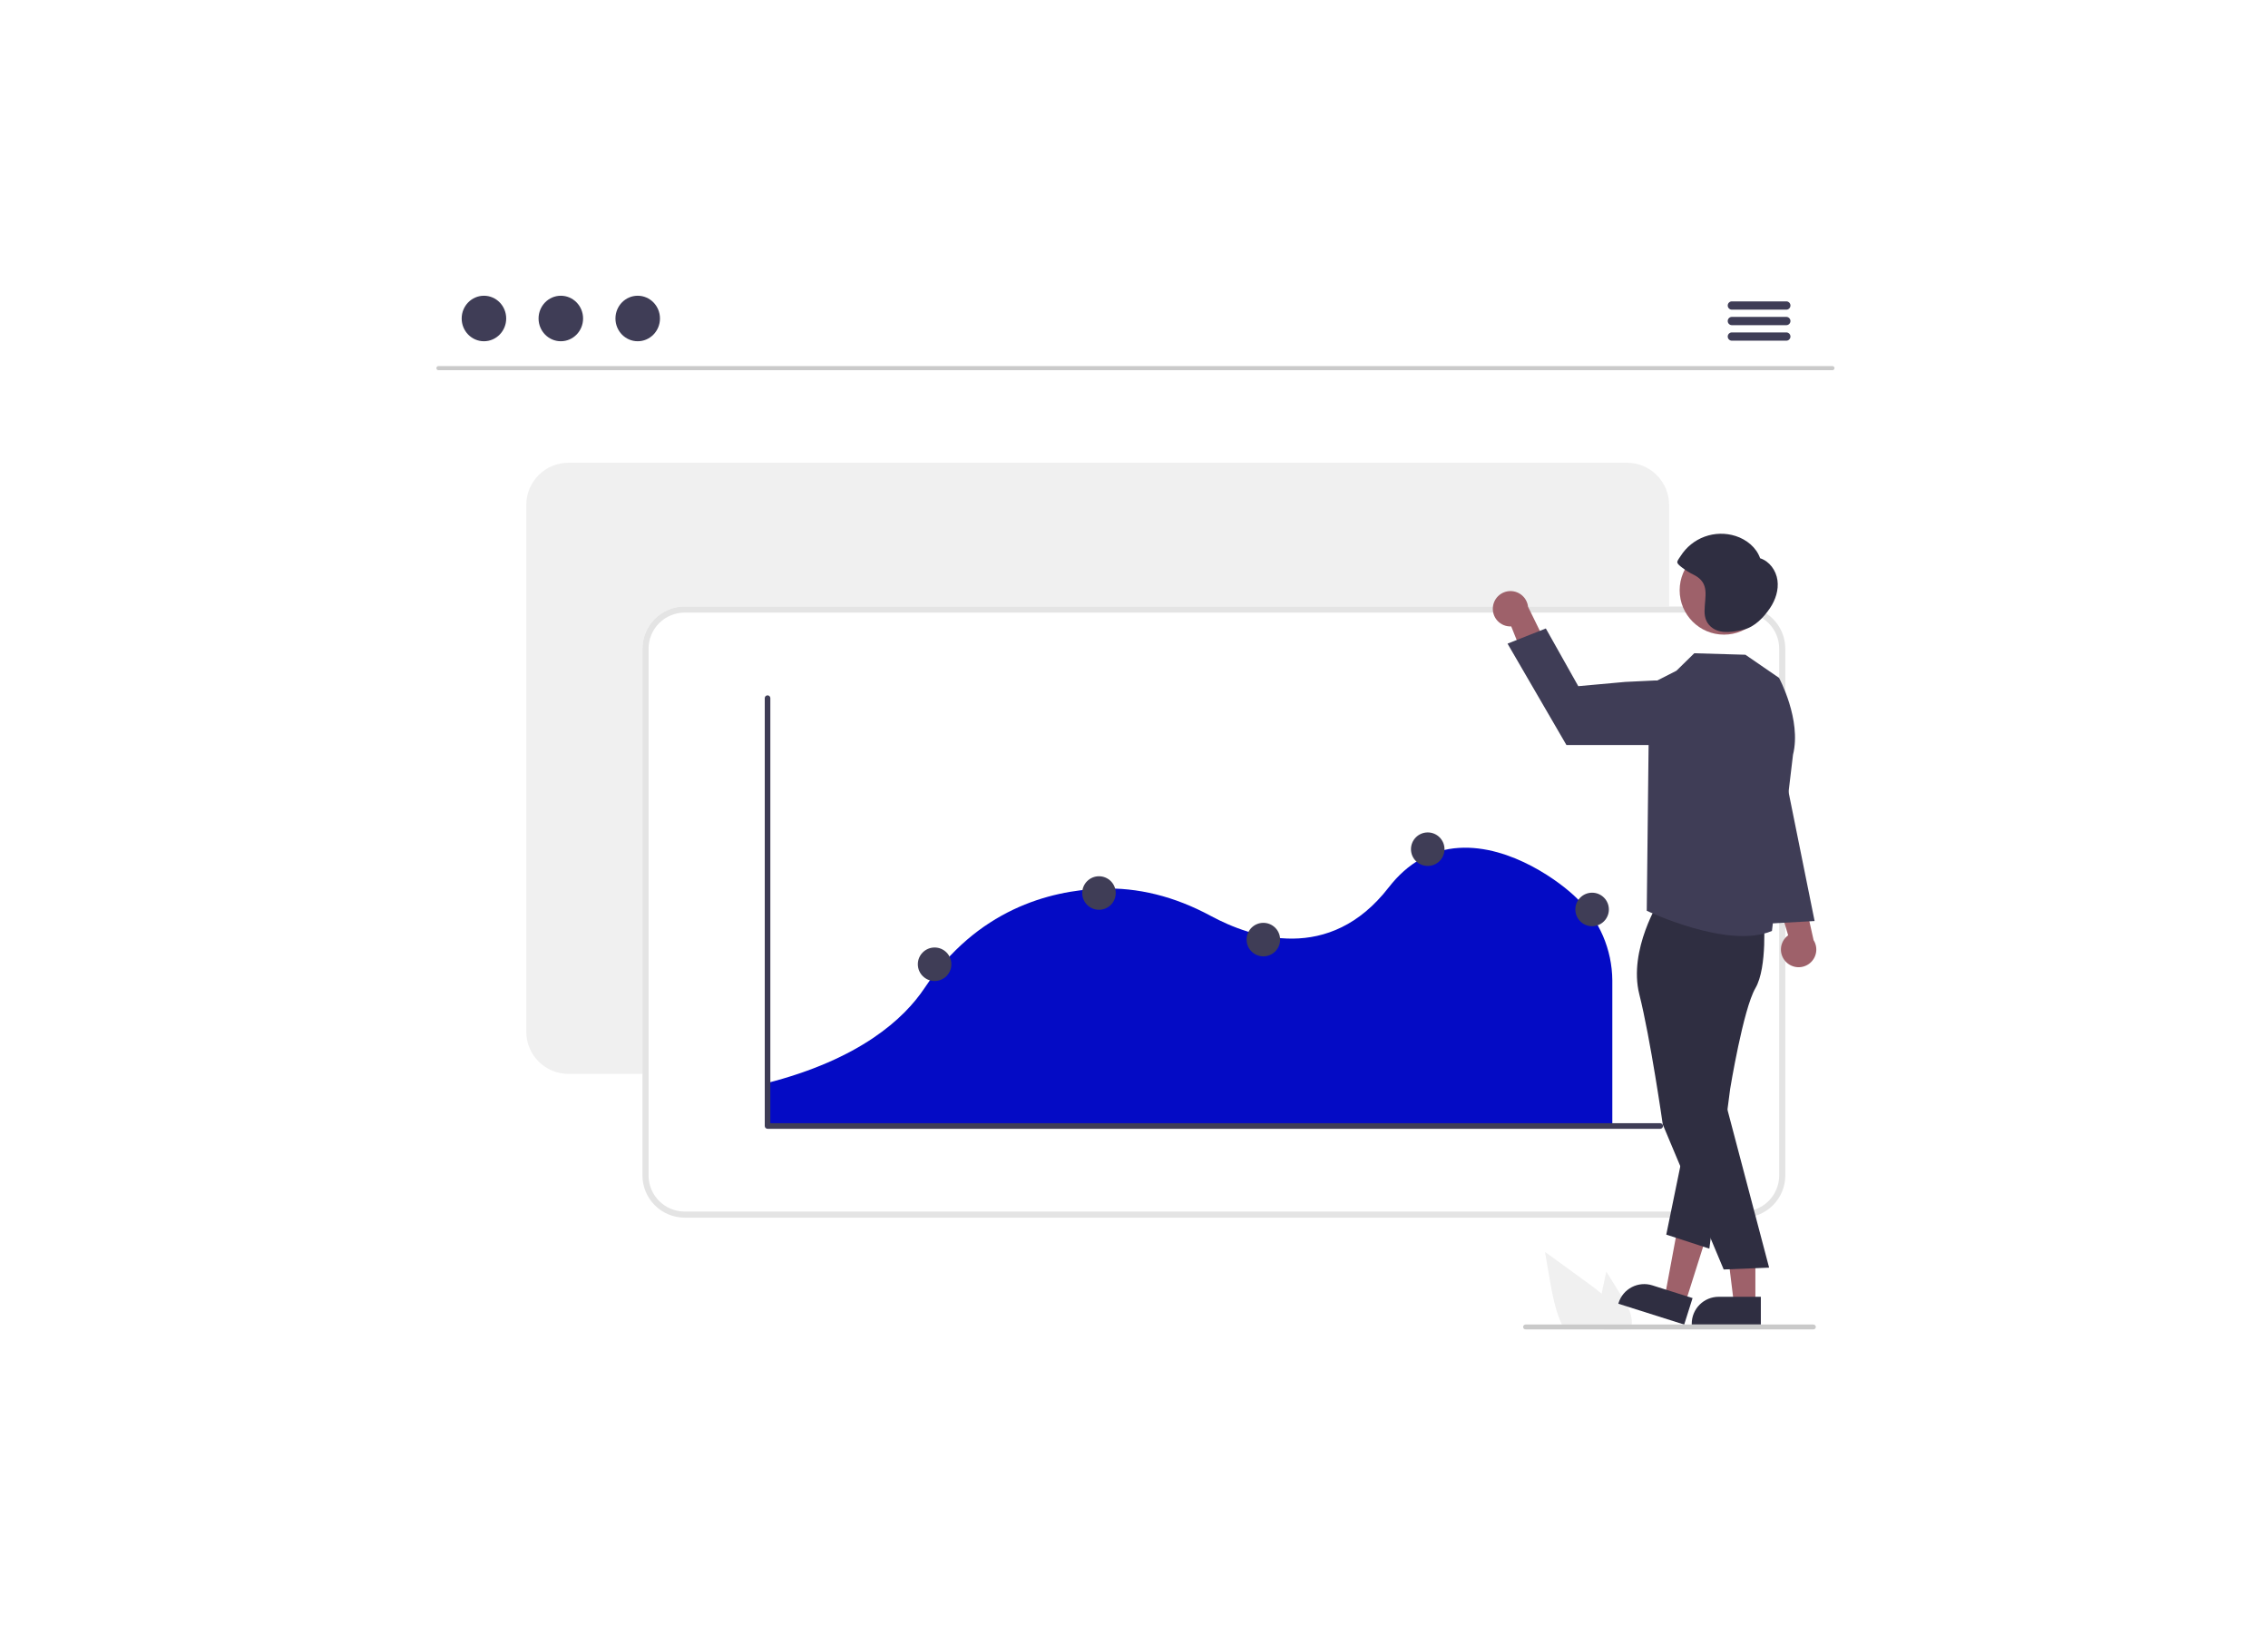 <svg width="790" height="566" viewBox="0 0 790 566" fill="none" xmlns="http://www.w3.org/2000/svg">
<g filter="url(#filter0_d_681_10194)">
<rect x="64" y="61" width="662" height="438" rx="16" fill="white"/>
<g clip-path="url(#clip0_681_10194)">
<path d="M565.484 460H544.892C544.586 459.446 544.303 458.879 544.04 458.304C541.67 453.231 540.669 447.569 539.711 442.02L538.157 433.009C543.125 436.621 548.089 440.23 553.052 443.837C554.67 445.015 556.323 446.242 557.877 447.569C561.149 450.343 563.973 453.55 565.079 457.623C565.136 457.85 565.193 458.077 565.236 458.304C565.353 458.864 565.436 459.43 565.484 460Z" fill="#F0F0F0"/>
<path d="M568.372 458.304C568.373 458.34 568.371 458.376 568.365 458.411C568.296 458.953 568.168 459.486 567.982 460H558.736C558.445 459.455 558.198 458.888 557.998 458.304C557.717 457.525 557.515 456.719 557.395 455.899C557.087 453.115 557.25 450.299 557.877 447.569C558.054 446.682 558.246 445.788 558.438 444.908L559.53 439.885L565.001 448.676C566.832 451.62 568.734 454.863 568.372 458.304Z" fill="#F0F0F0"/>
<path d="M638.295 125.935H152.705C152.516 125.931 152.337 125.853 152.205 125.718C152.074 125.584 152 125.403 152 125.215C152 125.026 152.074 124.845 152.205 124.711C152.337 124.576 152.516 124.498 152.705 124.494H638.295C638.483 124.498 638.663 124.576 638.794 124.711C638.926 124.845 639 125.026 639 125.215C639 125.403 638.926 125.584 638.794 125.718C638.663 125.853 638.483 125.931 638.295 125.935Z" fill="#CACACA"/>
<path d="M168.568 115.849C172.849 115.849 176.32 112.301 176.32 107.925C176.32 103.548 172.849 100 168.568 100C164.286 100 160.815 103.548 160.815 107.925C160.815 112.301 164.286 115.849 168.568 115.849Z" fill="#3F3D56"/>
<path d="M195.349 115.849C199.631 115.849 203.102 112.301 203.102 107.925C203.102 103.548 199.631 100 195.349 100C191.068 100 187.597 103.548 187.597 107.925C187.597 112.301 191.068 115.849 195.349 115.849Z" fill="#3F3D56"/>
<path d="M222.131 115.849C226.412 115.849 229.883 112.301 229.883 107.925C229.883 103.548 226.412 100 222.131 100C217.849 100 214.378 103.548 214.378 107.925C214.378 112.301 217.849 115.849 222.131 115.849Z" fill="#3F3D56"/>
<path d="M622.249 104.847H603.22C602.843 104.839 602.485 104.683 602.222 104.414C601.958 104.145 601.811 103.783 601.811 103.406C601.811 103.029 601.958 102.668 602.222 102.398C602.485 102.129 602.843 101.974 603.22 101.965H622.249C622.626 101.974 622.984 102.129 623.248 102.398C623.511 102.668 623.658 103.029 623.658 103.406C623.658 103.783 623.511 104.145 623.248 104.414C622.984 104.683 622.626 104.839 622.249 104.847Z" fill="#3F3D56"/>
<path d="M622.249 110.25H603.22C602.843 110.242 602.485 110.087 602.222 109.817C601.958 109.548 601.811 109.186 601.811 108.809C601.811 108.433 601.958 108.071 602.222 107.802C602.485 107.532 602.843 107.377 603.22 107.369H622.249C622.626 107.377 622.984 107.532 623.248 107.802C623.511 108.071 623.658 108.433 623.658 108.809C623.658 109.186 623.511 109.548 623.248 109.817C622.984 110.087 622.626 110.242 622.249 110.25Z" fill="#3F3D56"/>
<path d="M622.249 115.654H603.22C602.843 115.645 602.485 115.49 602.222 115.221C601.958 114.951 601.811 114.59 601.811 114.213C601.811 113.836 601.958 113.474 602.222 113.205C602.485 112.936 602.843 112.78 603.22 112.772H622.249C622.626 112.78 622.984 112.936 623.248 113.205C623.511 113.474 623.658 113.836 623.658 114.213C623.658 114.59 623.511 114.951 623.248 115.221C622.984 115.49 622.626 115.645 622.249 115.654Z" fill="#3F3D56"/>
<path d="M566.7 371.025H198.004C194.109 371.02 190.374 369.471 187.62 366.717C184.866 363.962 183.316 360.228 183.312 356.333V172.856C183.316 168.961 184.866 165.227 187.62 162.472C190.375 159.718 194.109 158.169 198.004 158.165H566.7C570.596 158.169 574.33 159.718 577.085 162.472C579.839 165.227 581.388 168.961 581.393 172.856V356.333C581.389 360.228 579.839 363.962 577.085 366.717C574.33 369.471 570.596 371.02 566.7 371.025Z" fill="#F0F0F0"/>
<path d="M607.171 421.085H238.476C234.58 421.081 230.846 419.532 228.091 416.777C225.337 414.023 223.787 410.289 223.783 406.394V222.916C223.787 219.021 225.337 215.287 228.091 212.533C230.846 209.779 234.58 208.229 238.476 208.225H607.171C611.067 208.229 614.801 209.779 617.556 212.533C620.31 215.287 621.86 219.021 621.864 222.916V406.394C621.86 410.289 620.31 414.023 617.556 416.777C614.801 419.532 611.067 421.081 607.171 421.085Z" fill="white"/>
<path d="M607.171 421.085H238.476C234.58 421.081 230.846 419.532 228.091 416.777C225.337 414.023 223.787 410.289 223.783 406.394V222.916C223.787 219.021 225.337 215.287 228.091 212.533C230.846 209.779 234.58 208.229 238.476 208.225H607.171C611.067 208.229 614.801 209.779 617.556 212.533C620.31 215.287 621.86 219.021 621.864 222.916V406.394C621.86 410.289 620.31 414.023 617.556 416.777C614.801 419.532 611.067 421.081 607.171 421.085ZM238.476 210.354C235.145 210.357 231.951 211.682 229.596 214.037C227.24 216.393 225.916 219.586 225.912 222.916V406.394C225.915 409.724 227.24 412.918 229.596 415.273C231.951 417.628 235.145 418.953 238.476 418.957H607.171C610.502 418.953 613.696 417.628 616.051 415.273C618.407 412.918 619.732 409.724 619.735 406.394V222.916C619.732 219.586 618.407 216.393 616.051 214.037C613.696 211.682 610.502 210.357 607.171 210.354H238.476Z" fill="#E4E4E4"/>
<path d="M266.789 388.962H561.61V338.435C561.565 333.107 560.457 327.842 558.349 322.948C556.242 318.054 553.178 313.631 549.338 309.937L549.258 309.859C543.992 304.576 526.394 291.168 508.187 292.305C498.568 292.904 490.334 297.538 483.712 306.081C463.101 332.681 436.026 323.702 421.721 315.983C409.115 309.178 396.24 305.984 383.453 306.492C365.544 307.193 340.337 313.789 321.954 341.242C314.933 351.718 299.664 365.939 266.789 374.297L266.789 388.962Z" fill="#040BC5"/>
<path d="M578.291 390.137H267.356C267.098 390.137 266.851 390.035 266.668 389.852C266.486 389.67 266.383 389.422 266.383 389.164V240.145C266.383 239.887 266.486 239.64 266.668 239.457C266.851 239.275 267.098 239.172 267.356 239.172C267.614 239.172 267.862 239.275 268.044 239.457C268.227 239.64 268.329 239.887 268.329 240.145V388.191H578.291C578.549 388.191 578.797 388.294 578.979 388.476C579.162 388.659 579.264 388.906 579.264 389.164C579.264 389.422 579.162 389.67 578.979 389.852C578.797 390.035 578.549 390.137 578.291 390.137Z" fill="#3F3D56"/>
<path d="M382.803 313.861C386.027 313.861 388.641 311.247 388.641 308.023C388.641 304.799 386.027 302.185 382.803 302.185C379.578 302.185 376.964 304.799 376.964 308.023C376.964 311.247 379.578 313.861 382.803 313.861Z" fill="#3F3D56"/>
<path d="M497.315 298.594C500.54 298.594 503.154 295.98 503.154 292.756C503.154 289.532 500.54 286.918 497.315 286.918C494.091 286.918 491.477 289.532 491.477 292.756C491.477 295.98 494.091 298.594 497.315 298.594Z" fill="#3F3D56"/>
<path d="M440.059 330.082C443.284 330.082 445.897 327.469 445.897 324.244C445.897 321.02 443.284 318.406 440.059 318.406C436.834 318.406 434.22 321.02 434.22 324.244C434.22 327.469 436.834 330.082 440.059 330.082Z" fill="#3F3D56"/>
<path d="M325.547 338.67C328.772 338.67 331.386 336.056 331.386 332.832C331.386 329.608 328.772 326.994 325.547 326.994C322.322 326.994 319.708 329.608 319.708 332.832C319.708 336.056 322.322 338.67 325.547 338.67Z" fill="#3F3D56"/>
<path d="M554.571 319.586C557.795 319.586 560.409 316.972 560.409 313.748C560.409 310.524 557.795 307.91 554.571 307.91C551.346 307.91 548.732 310.524 548.732 313.748C548.732 316.972 551.346 319.586 554.571 319.586Z" fill="#3F3D56"/>
<path d="M622.209 332.112C621.564 331.491 621.064 330.736 620.742 329.901C620.421 329.065 620.287 328.17 620.349 327.277C620.411 326.384 620.669 325.516 621.103 324.733C621.537 323.95 622.138 323.272 622.862 322.747L616.568 301.92L627.404 305.148L631.72 324.43C632.522 325.706 632.829 327.231 632.581 328.718C632.334 330.204 631.549 331.548 630.377 332.495C629.204 333.442 627.726 333.926 626.22 333.855C624.715 333.785 623.288 333.164 622.209 332.112Z" fill="#9E616A"/>
<path d="M520.032 208.266C519.917 209.154 519.998 210.056 520.27 210.909C520.541 211.762 520.996 212.545 521.603 213.203C522.21 213.861 522.954 214.378 523.782 214.717C524.61 215.056 525.503 215.21 526.397 215.167L534.504 235.357L540.944 226.064L532.258 208.316C532.086 206.819 531.372 205.437 530.249 204.432C529.127 203.426 527.674 202.868 526.167 202.861C524.66 202.855 523.203 203.402 522.072 204.398C520.942 205.394 520.216 206.771 520.032 208.266Z" fill="#9E616A"/>
<path d="M611.441 451.086H603.976L600.425 422.295L611.442 422.296L611.441 451.086Z" fill="#9E616A"/>
<path d="M613.345 458.321L589.275 458.321V458.016C589.275 455.532 590.262 453.149 592.019 451.392C593.776 449.636 596.159 448.649 598.644 448.648L613.345 448.649L613.345 458.321Z" fill="#2F2E41"/>
<path d="M587.013 450.849L579.897 448.596L585.201 420.076L595.704 423.401L587.013 450.849Z" fill="#9E616A"/>
<path d="M586.645 458.322L563.698 451.057L563.789 450.767C564.539 448.398 566.2 446.425 568.405 445.28C570.61 444.135 573.18 443.914 575.549 444.663L589.564 449.1L586.645 458.322Z" fill="#2F2E41"/>
<path d="M578.172 310.374C578.172 310.374 567.096 327.764 571.01 343.285C574.924 358.805 579.186 388.638 579.186 388.638L600.407 439.137L616.226 438.492L600.517 378.952L601.138 339.143C601.138 339.143 612.057 320.117 609.93 314.194C607.804 308.272 578.172 310.374 578.172 310.374Z" fill="#2F2E41"/>
<path d="M614.357 316.591C614.357 316.591 615.719 333.843 611.457 341.149C607.195 348.455 602.654 376.262 602.654 376.262L595.41 431.877L580.404 426.995L593.2 364.685L603.256 315.671L614.357 316.591Z" fill="#2F2E41"/>
<path d="M619.677 233.08L607.97 225.034L590.154 224.516L583.949 230.598L574.481 235.433L573.604 314.194C573.604 314.194 601.957 327.783 617.211 321.224L624.548 259.869C627.593 247.692 619.677 233.08 619.677 233.08Z" fill="#3F3D56"/>
<path d="M576.859 256.48H545.63L525.113 221.167L538.454 215.883L549.752 235.979L566.105 234.499L576.316 234.006C577.952 233.926 579.586 234.206 581.103 234.824C582.62 235.442 583.984 236.384 585.099 237.585C586.213 238.785 587.052 240.214 587.557 241.772C588.062 243.331 588.22 244.981 588.02 246.606C587.683 249.33 586.363 251.836 584.307 253.654C582.252 255.473 579.603 256.478 576.859 256.48Z" fill="#3F3D56"/>
<path d="M600.514 218.03C609.046 218.03 615.962 211.115 615.962 202.584C615.962 194.053 609.046 187.138 600.514 187.138C591.983 187.138 585.067 194.053 585.067 202.584C585.067 211.115 591.983 218.03 600.514 218.03Z" fill="#9E616A"/>
<path d="M619.127 199.069C618.653 195.678 616.356 192.458 613.089 191.431C611.792 187.663 608.355 184.889 604.557 183.68C601.041 182.559 597.251 182.637 593.784 183.901C590.316 185.166 587.367 187.546 585.398 190.668C585.107 191.124 584.213 192.247 584.238 192.792C584.27 193.485 585.329 194.199 585.862 194.636C587.181 195.655 588.603 196.533 590.106 197.255C595.661 200.135 593.811 204.66 593.736 209.789C593.7 212.281 594.532 214.408 596.657 215.832C599.724 217.886 604.113 217.069 607.45 216.244C611.237 215.309 614.385 211.983 616.545 208.775C618.457 205.935 619.602 202.46 619.127 199.069Z" fill="#2F2E41"/>
<path d="M618.973 252.888L632.072 317.78L612.761 318.836L618.973 252.888Z" fill="#3F3D56"/>
<path d="M632.498 459.149C632.498 459.26 632.477 459.37 632.435 459.473C632.393 459.576 632.33 459.67 632.252 459.749C632.174 459.828 632.08 459.891 631.978 459.934C631.875 459.977 631.765 459.999 631.653 460H531.388C531.163 460 530.948 459.911 530.789 459.752C530.63 459.593 530.54 459.377 530.54 459.152C530.54 458.927 530.63 458.712 530.789 458.553C530.948 458.394 531.163 458.304 531.388 458.304H631.653C631.877 458.305 632.092 458.394 632.25 458.552C632.408 458.71 632.497 458.925 632.498 459.149Z" fill="#CACACA"/>
</g>
</g>
<defs>
<filter id="filter0_d_681_10194" x="0" y="0" width="790" height="566" filterUnits="userSpaceOnUse" color-interpolation-filters="sRGB">
<feFlood flood-opacity="0" result="BackgroundImageFix"/>
<feColorMatrix in="SourceAlpha" type="matrix" values="0 0 0 0 0 0 0 0 0 0 0 0 0 0 0 0 0 0 127 0" result="hardAlpha"/>
<feMorphology radius="22" operator="dilate" in="SourceAlpha" result="effect1_dropShadow_681_10194"/>
<feOffset dy="3"/>
<feGaussianBlur stdDeviation="21"/>
<feComposite in2="hardAlpha" operator="out"/>
<feColorMatrix type="matrix" values="0 0 0 0 0 0 0 0 0 0 0 0 0 0 0 0 0 0 0.05 0"/>
<feBlend mode="normal" in2="BackgroundImageFix" result="effect1_dropShadow_681_10194"/>
<feBlend mode="normal" in="SourceGraphic" in2="effect1_dropShadow_681_10194" result="shape"/>
</filter>
<clipPath id="clip0_681_10194">
<rect width="487" height="360" fill="white" transform="translate(152 100)"/>
</clipPath>
</defs>
</svg>

